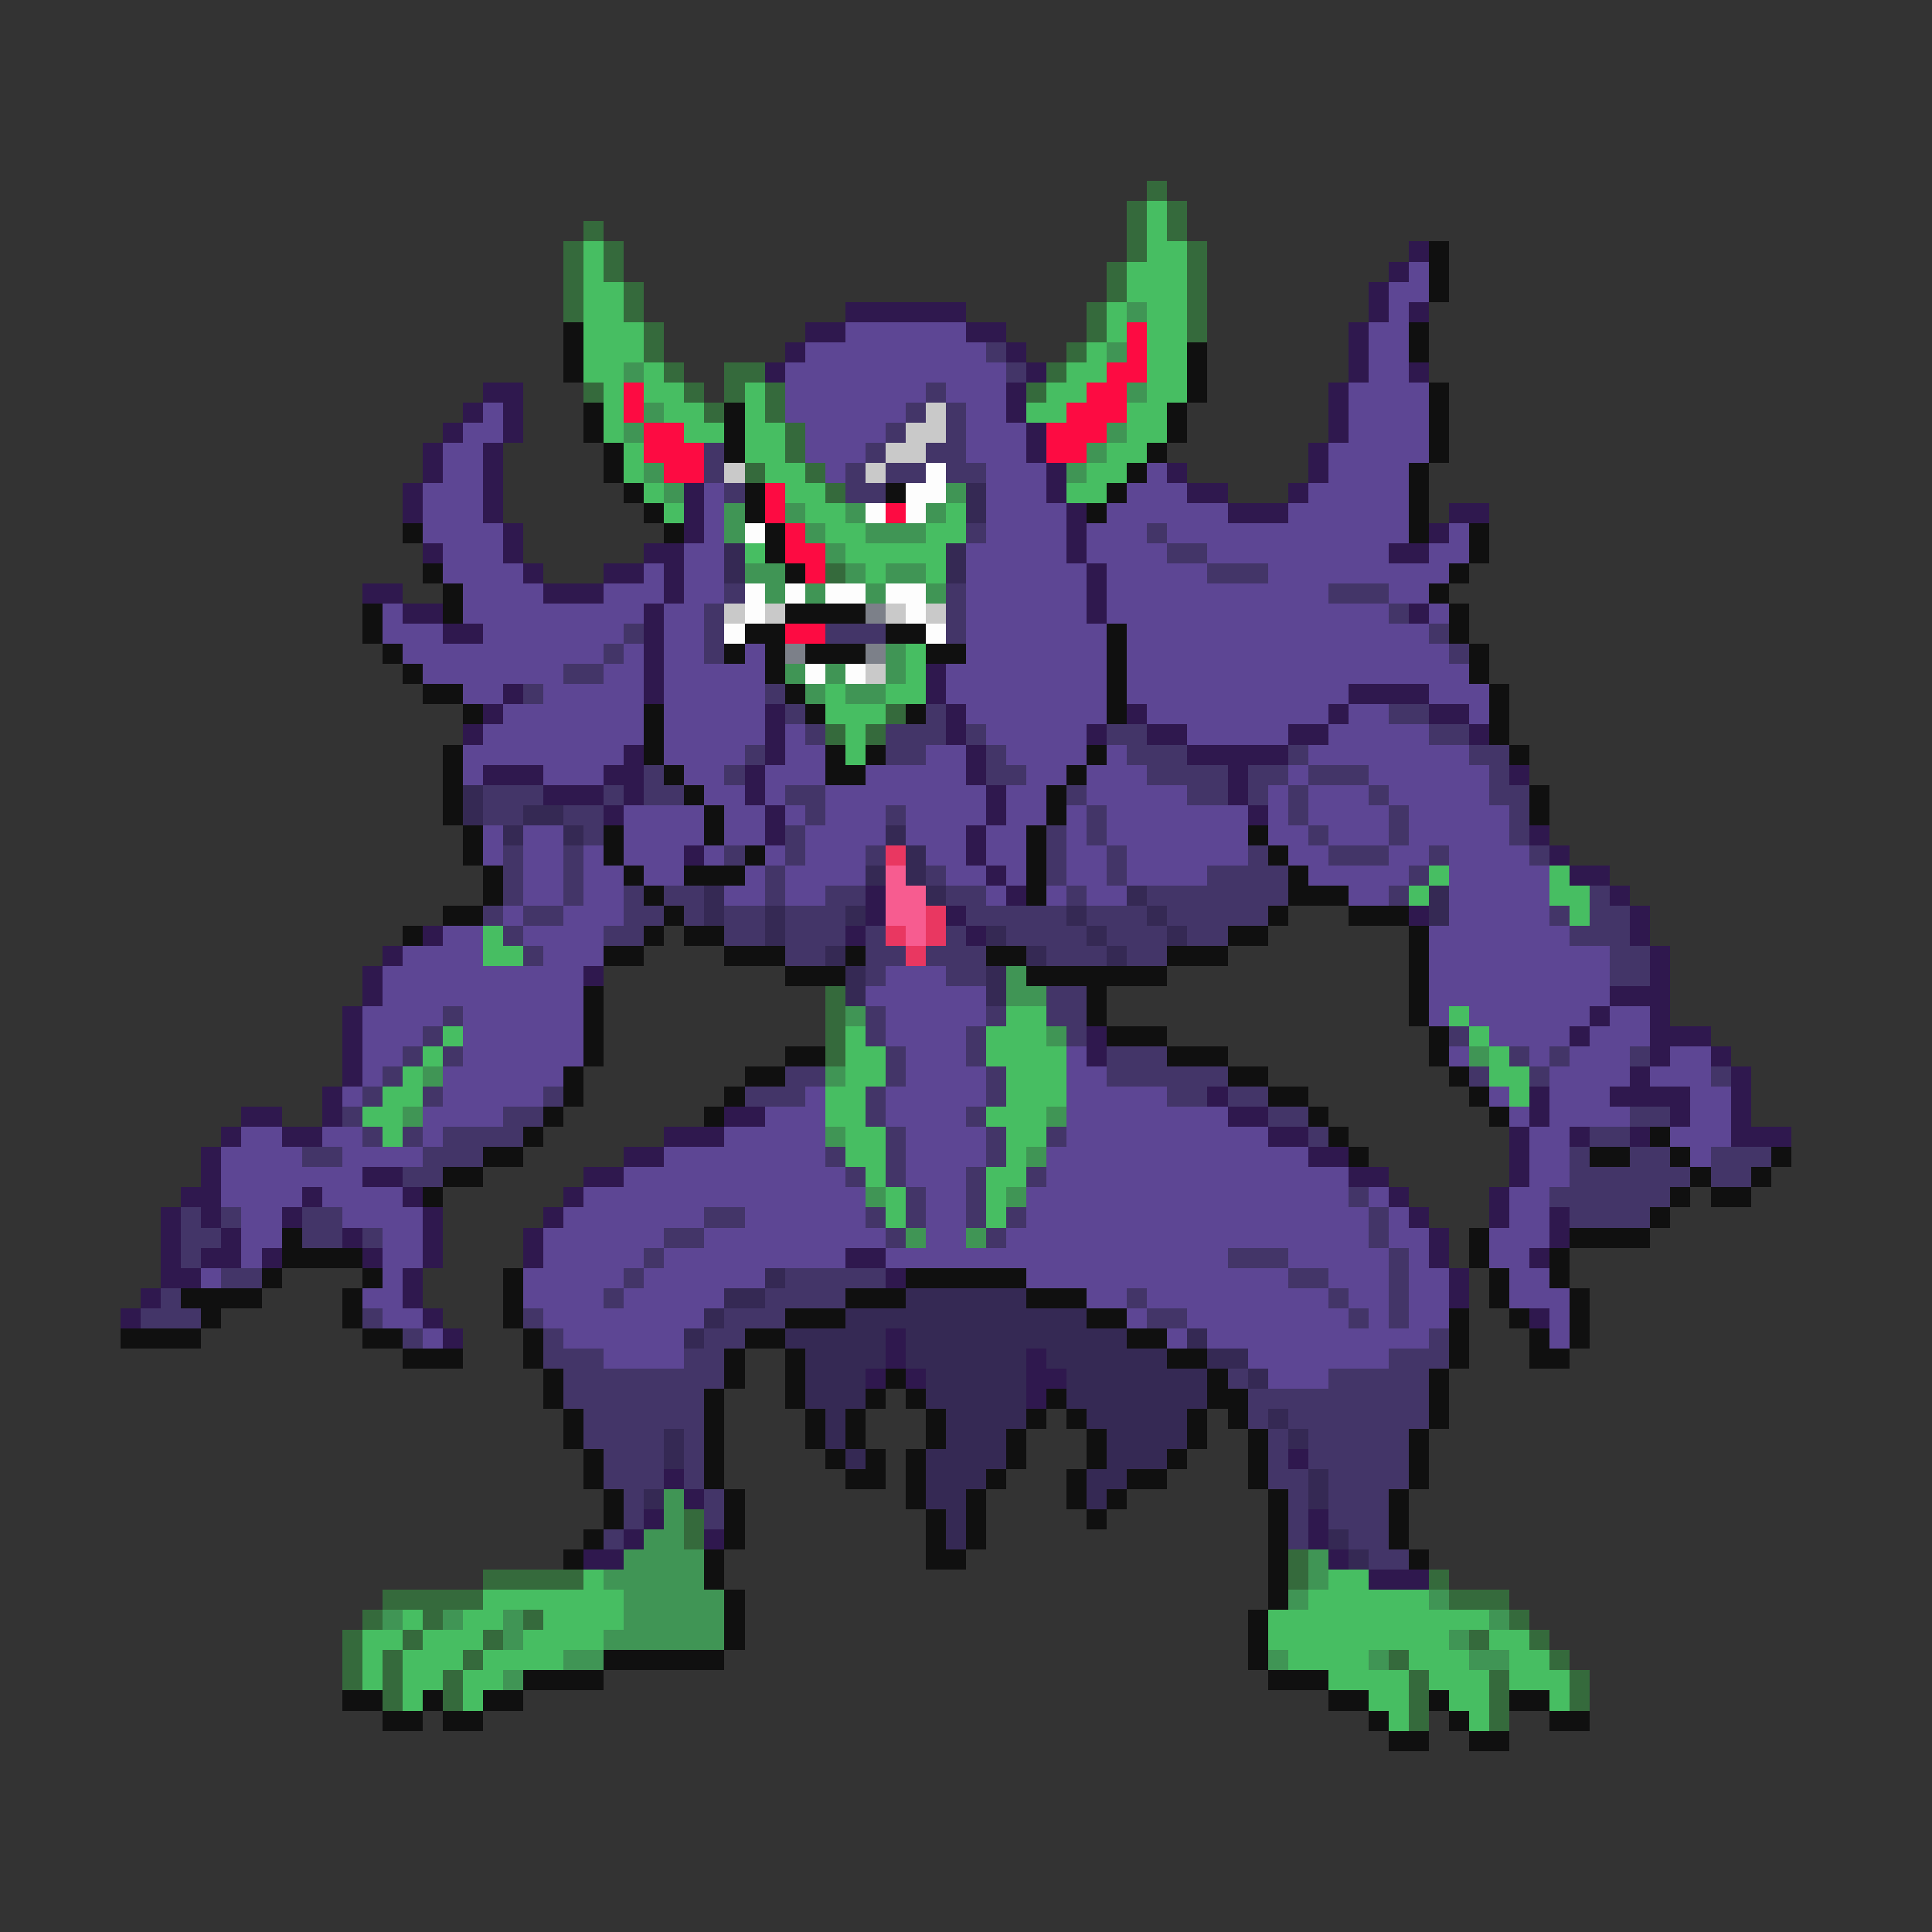 <svg xmlns="http://www.w3.org/2000/svg" viewBox="0 -0.5 96 96" shape-rendering="crispEdges">
<rect x="0" y="-0.5" width="96" height="96" fill="#333333" stroke="none"/>
<path stroke="#356a3c" d="M57 9h1M56 10h1M58 10h1M29 11h1M56 11h1M58 11h1M28 12h1M30 12h1M56 12h1M59 12h1M28 13h1M30 13h1M55 13h1M59 13h1M28 14h1M31 14h1M55 14h1M59 14h1M28 15h1M31 15h1M54 15h1M59 15h1M32 16h1M54 16h1M59 16h1M32 17h1M53 17h1M33 18h1M36 18h2M52 18h1M29 19h1M34 19h1M36 19h1M38 19h1M51 19h1M35 20h1M38 20h1M39 21h1M39 22h1M37 23h1M40 23h1M41 24h1M41 28h1M44 35h1M41 36h1M43 36h1M41 49h1M41 50h1M41 51h1M41 52h1M34 75h1M34 76h1M64 77h1M24 78h5M64 78h1M71 78h1M19 79h5M72 79h3M18 80h1M21 80h1M26 80h1M75 80h1M17 81h1M20 81h1M24 81h1M73 81h1M76 81h1M17 82h1M19 82h1M23 82h1M69 82h1M77 82h1M17 83h1M19 83h1M22 83h1M70 83h1M74 83h1M78 83h1M19 84h1M22 84h1M70 84h1M74 84h1M78 84h1M70 85h1M74 85h1" />
<path stroke="#47be62" d="M57 10h1M57 11h1M29 12h1M57 12h2M29 13h1M56 13h3M29 14h2M56 14h3M29 15h2M55 15h1M57 15h2M29 16h3M55 16h1M57 16h2M29 17h3M54 17h1M57 17h2M29 18h2M32 18h1M53 18h2M57 18h2M30 19h1M32 19h2M37 19h1M52 19h2M57 19h2M30 20h1M33 20h2M37 20h1M51 20h2M56 20h2M30 21h1M34 21h2M37 21h2M56 21h2M31 22h1M37 22h2M55 22h2M31 23h1M38 23h2M54 23h2M32 24h1M39 24h2M53 24h2M33 25h1M40 25h2M47 25h1M41 26h2M46 26h2M37 27h1M42 27h5M43 28h1M46 28h1M45 32h1M45 33h1M41 34h1M44 34h2M41 35h3M42 36h1M42 37h1M71 43h1M77 43h1M70 44h1M77 44h2M78 45h1M24 46h1M24 47h2M50 50h2M72 50h1M22 51h1M42 51h1M49 51h3M73 51h1M21 52h1M42 52h2M49 52h4M74 52h1M20 53h1M42 53h2M50 53h3M74 53h2M19 54h2M41 54h2M50 54h3M75 54h1M18 55h2M41 55h2M49 55h3M19 56h1M42 56h2M50 56h2M42 57h2M50 57h1M43 58h1M49 58h2M44 59h1M49 59h1M44 60h1M49 60h1M29 78h1M66 78h2M24 79h7M65 79h6M20 80h1M23 80h2M27 80h4M63 80h11M18 81h2M21 81h3M26 81h4M63 81h9M74 81h2M18 82h1M20 82h3M24 82h4M64 82h4M70 82h3M75 82h2M18 83h1M20 83h2M23 83h2M66 83h4M71 83h3M75 83h3M20 84h1M23 84h1M68 84h2M72 84h2M77 84h1M69 85h1M73 85h1" />
<path stroke="#2f184e" d="M70 12h1M69 13h1M68 14h1M42 15h6M68 15h1M70 15h1M40 16h2M48 16h2M67 16h1M39 17h1M50 17h1M67 17h1M38 18h1M51 18h1M67 18h1M70 18h1M24 19h2M50 19h1M66 19h1M23 20h1M25 20h1M50 20h1M66 20h1M22 21h1M25 21h1M51 21h1M66 21h1M21 22h1M24 22h1M51 22h1M65 22h1M21 23h1M24 23h1M52 23h1M58 23h1M65 23h1M20 24h1M24 24h1M34 24h1M52 24h1M59 24h2M64 24h1M20 25h1M24 25h1M34 25h1M53 25h1M61 25h3M72 25h2M25 26h1M34 26h1M53 26h1M71 26h1M21 27h1M25 27h1M32 27h2M53 27h1M69 27h2M26 28h1M30 28h2M33 28h1M54 28h1M18 29h2M27 29h3M33 29h1M54 29h1M20 30h2M32 30h1M54 30h1M70 30h1M22 31h2M32 31h1M32 32h1M32 33h1M46 33h1M25 34h1M32 34h1M46 34h1M67 34h4M24 35h1M38 35h1M47 35h1M56 35h1M66 35h1M71 35h2M23 36h1M38 36h1M47 36h1M54 36h1M57 36h2M64 36h2M73 36h1M31 37h1M38 37h1M48 37h1M59 37h5M24 38h3M30 38h2M37 38h1M48 38h1M61 38h1M75 38h1M27 39h3M31 39h1M37 39h1M49 39h1M61 39h1M30 40h1M38 40h1M49 40h1M62 40h1M38 41h1M48 41h1M76 41h1M34 42h1M48 42h1M77 42h1M49 43h1M78 43h2M43 44h1M50 44h1M80 44h1M43 45h1M47 45h1M70 45h1M81 45h1M21 46h1M42 46h1M48 46h1M81 46h1M19 47h1M82 47h1M18 48h1M29 48h1M82 48h1M18 49h1M80 49h3M17 50h1M79 50h1M82 50h1M17 51h1M54 51h1M78 51h1M82 51h3M17 52h1M54 52h1M82 52h1M85 52h1M17 53h1M81 53h1M86 53h1M16 54h1M60 54h1M76 54h1M80 54h4M86 54h1M12 55h2M16 55h1M36 55h2M61 55h2M76 55h1M83 55h1M86 55h1M11 56h1M14 56h2M33 56h3M63 56h2M75 56h1M78 56h1M81 56h1M86 56h3M10 57h1M31 57h2M65 57h2M75 57h1M10 58h1M18 58h2M29 58h2M67 58h2M75 58h1M9 59h2M15 59h1M20 59h1M28 59h1M69 59h1M74 59h1M8 60h1M10 60h1M14 60h1M21 60h1M27 60h1M70 60h1M74 60h1M77 60h1M8 61h1M11 61h1M17 61h1M21 61h1M26 61h1M71 61h1M77 61h1M8 62h1M10 62h2M13 62h1M18 62h1M21 62h1M26 62h1M42 62h2M71 62h1M76 62h1M8 63h2M20 63h1M44 63h1M72 63h1M7 64h1M20 64h1M72 64h1M6 65h1M21 65h1M76 65h1M22 66h1M44 66h1M44 67h1M51 67h1M43 68h1M45 68h1M51 68h2M51 69h1M64 72h1M33 73h1M34 74h1M32 75h1M65 75h1M31 76h1M35 76h1M65 76h1M29 77h2M66 77h1M68 78h3" />
<path stroke="#101010" d="M71 12h1M71 13h1M71 14h1M28 16h1M70 16h1M28 17h1M59 17h1M70 17h1M28 18h1M59 18h1M59 19h1M71 19h1M29 20h1M36 20h1M58 20h1M71 20h1M29 21h1M36 21h1M58 21h1M71 21h1M30 22h1M36 22h1M57 22h1M71 22h1M30 23h1M56 23h1M70 23h1M31 24h1M37 24h1M44 24h1M55 24h1M70 24h1M32 25h1M37 25h1M54 25h1M70 25h1M20 26h1M33 26h1M38 26h1M70 26h1M73 26h1M38 27h1M73 27h1M21 28h1M39 28h1M72 28h1M22 29h1M71 29h1M18 30h1M22 30h1M39 30h4M72 30h1M18 31h1M37 31h2M44 31h2M55 31h1M72 31h1M19 32h1M36 32h1M38 32h1M40 32h3M46 32h2M55 32h1M73 32h1M20 33h1M38 33h1M55 33h1M73 33h1M21 34h2M39 34h1M55 34h1M74 34h1M23 35h1M32 35h1M40 35h1M45 35h1M55 35h1M74 35h1M32 36h1M74 36h1M22 37h1M32 37h1M41 37h1M43 37h1M54 37h1M75 37h1M22 38h1M33 38h1M41 38h2M53 38h1M22 39h1M34 39h1M52 39h1M76 39h1M22 40h1M35 40h1M52 40h1M76 40h1M23 41h1M30 41h1M35 41h1M51 41h1M62 41h1M23 42h1M30 42h1M37 42h1M51 42h1M63 42h1M24 43h1M31 43h1M34 43h3M51 43h1M64 43h1M24 44h1M32 44h1M51 44h1M64 44h3M22 45h2M33 45h1M63 45h1M67 45h3M20 46h1M32 46h1M34 46h2M61 46h2M70 46h1M30 47h2M36 47h3M42 47h1M49 47h2M58 47h3M70 47h1M39 48h3M51 48h7M70 48h1M29 49h1M54 49h1M70 49h1M29 50h1M54 50h1M70 50h1M29 51h1M55 51h3M71 51h1M29 52h1M39 52h2M58 52h3M71 52h1M28 53h1M37 53h2M61 53h2M72 53h1M28 54h1M36 54h1M63 54h2M73 54h1M27 55h1M35 55h1M65 55h1M74 55h1M26 56h1M66 56h1M82 56h1M24 57h2M67 57h1M79 57h2M83 57h1M88 57h1M22 58h2M84 58h1M87 58h1M21 59h1M83 59h1M85 59h2M82 60h1M14 61h1M73 61h1M78 61h4M14 62h4M73 62h1M77 62h1M13 63h1M18 63h1M25 63h1M45 63h6M74 63h1M77 63h1M9 64h4M17 64h1M25 64h1M42 64h3M51 64h3M74 64h1M78 64h1M10 65h1M17 65h1M25 65h1M39 65h3M54 65h2M72 65h1M75 65h1M78 65h1M6 66h4M18 66h2M26 66h1M37 66h2M56 66h2M72 66h1M76 66h1M78 66h1M20 67h3M26 67h1M36 67h1M39 67h1M58 67h2M72 67h1M76 67h2M27 68h1M36 68h1M39 68h1M44 68h1M60 68h1M71 68h1M27 69h1M35 69h1M39 69h1M43 69h1M45 69h1M52 69h1M60 69h2M71 69h1M28 70h1M35 70h1M40 70h1M42 70h1M46 70h1M51 70h1M53 70h1M59 70h1M61 70h1M71 70h1M28 71h1M35 71h1M40 71h1M42 71h1M46 71h1M50 71h1M54 71h1M59 71h1M62 71h1M70 71h1M29 72h1M35 72h1M41 72h1M43 72h1M45 72h1M50 72h1M54 72h1M58 72h1M62 72h1M70 72h1M29 73h1M35 73h1M42 73h2M45 73h1M49 73h1M53 73h1M56 73h2M62 73h1M70 73h1M30 74h1M36 74h1M45 74h1M48 74h1M53 74h1M55 74h1M63 74h1M69 74h1M30 75h1M36 75h1M46 75h1M48 75h1M54 75h1M63 75h1M69 75h1M29 76h1M36 76h1M46 76h1M48 76h1M63 76h1M69 76h1M28 77h1M35 77h1M46 77h2M63 77h1M70 77h1M35 78h1M63 78h1M36 79h1M63 79h1M36 80h1M62 80h1M36 81h1M62 81h1M30 82h6M62 82h1M26 83h4M63 83h3M17 84h2M21 84h1M24 84h2M66 84h2M71 84h1M75 84h2M19 85h2M22 85h2M68 85h1M72 85h1M77 85h2M69 86h2M73 86h2" />
<path stroke="#5d4694" d="M70 13h1M69 14h2M69 15h1M42 16h6M68 16h2M40 17h9M68 17h2M39 18h11M68 18h2M39 19h7M47 19h3M67 19h4M24 20h1M39 20h6M48 20h2M67 20h4M23 21h2M40 21h4M48 21h3M67 21h4M22 22h2M40 22h3M48 22h3M66 22h5M22 23h2M41 23h1M49 23h3M57 23h1M66 23h4M21 24h3M35 24h1M49 24h3M56 24h3M65 24h5M21 25h3M35 25h1M49 25h4M55 25h6M64 25h6M21 26h4M35 26h1M49 26h4M54 26h3M58 26h12M72 26h1M22 27h3M34 27h2M48 27h5M54 27h4M60 27h9M71 27h2M22 28h4M32 28h1M34 28h2M48 28h6M55 28h5M63 28h9M23 29h4M30 29h3M34 29h2M48 29h6M55 29h11M69 29h2M19 30h1M23 30h9M33 30h2M48 30h6M55 30h14M71 30h1M19 31h3M24 31h7M33 31h2M48 31h7M56 31h15M20 32h10M31 32h1M33 32h2M37 32h1M48 32h7M56 32h16M21 33h7M30 33h2M33 33h5M47 33h8M56 33h17M23 34h2M27 34h5M33 34h5M47 34h8M56 34h11M71 34h3M25 35h7M33 35h5M48 35h7M57 35h9M67 35h2M73 35h1M24 36h8M33 36h5M39 36h1M49 36h5M59 36h5M66 36h5M23 37h8M33 37h4M39 37h2M46 37h2M50 37h4M55 37h1M65 37h8M23 38h1M27 38h3M34 38h2M38 38h3M43 38h5M51 38h2M54 38h3M64 38h1M68 38h6M35 39h2M38 39h1M41 39h8M50 39h2M54 39h5M63 39h1M65 39h3M69 39h5M31 40h4M36 40h2M39 40h1M41 40h3M45 40h4M50 40h2M53 40h1M55 40h7M63 40h1M65 40h4M70 40h5M24 41h1M26 41h2M31 41h4M36 41h2M40 41h4M45 41h3M49 41h2M53 41h1M55 41h7M63 41h2M66 41h3M70 41h5M24 42h1M26 42h2M29 42h1M31 42h3M35 42h1M38 42h1M40 42h3M46 42h2M49 42h2M53 42h2M56 42h6M64 42h2M69 42h2M72 42h4M26 43h2M29 43h2M32 43h2M37 43h1M39 43h4M47 43h2M50 43h1M53 43h2M56 43h4M65 43h5M72 43h5M26 44h2M29 44h2M36 44h2M39 44h2M49 44h1M52 44h1M54 44h2M67 44h2M72 44h5M25 45h1M28 45h3M72 45h5M22 46h2M26 46h4M71 46h7M20 47h4M27 47h3M71 47h9M19 48h10M44 48h3M71 48h9M19 49h10M43 49h6M71 49h9M18 50h4M23 50h6M44 50h5M71 50h1M73 50h6M80 50h2M18 51h3M23 51h6M44 51h4M74 51h4M79 51h3M18 52h2M23 52h6M45 52h3M53 52h1M72 52h1M76 52h1M78 52h3M83 52h2M18 53h1M22 53h6M45 53h4M53 53h2M77 53h4M82 53h3M17 54h1M22 54h5M40 54h1M44 54h5M53 54h5M74 54h1M77 54h3M84 54h2M21 55h4M38 55h3M44 55h4M53 55h8M75 55h1M77 55h4M84 55h2M12 56h2M16 56h2M21 56h1M36 56h5M45 56h4M53 56h10M76 56h2M83 56h3M11 57h4M17 57h4M33 57h8M45 57h4M52 57h13M76 57h2M84 57h1M11 58h7M31 58h11M45 58h3M52 58h15M76 58h2M11 59h4M16 59h4M29 59h14M46 59h2M51 59h16M68 59h1M75 59h2M12 60h2M17 60h4M28 60h7M37 60h6M46 60h2M51 60h17M69 60h1M75 60h2M12 61h2M19 61h2M27 61h6M35 61h9M46 61h2M50 61h18M69 61h2M74 61h3M12 62h1M19 62h2M27 62h5M33 62h9M44 62h17M64 62h5M70 62h1M74 62h2M10 63h1M19 63h1M26 63h5M32 63h6M51 63h13M66 63h3M70 63h2M75 63h2M18 64h2M26 64h4M31 64h5M54 64h2M57 64h9M67 64h2M70 64h2M75 64h3M19 65h2M27 65h8M56 65h1M59 65h8M68 65h1M70 65h2M77 65h1M21 66h1M28 66h6M58 66h1M60 66h11M77 66h1M30 67h4M62 67h7M63 68h3" />
<path stroke="#409555" d="M56 15h1M55 17h1M31 18h1M56 19h1M32 20h1M31 21h1M55 21h1M54 22h1M32 23h1M53 23h1M33 24h1M47 24h1M36 25h1M39 25h1M42 25h1M46 25h1M36 26h1M40 26h1M43 26h3M41 27h1M37 28h2M42 28h1M44 28h2M38 29h1M40 29h1M43 29h1M46 29h1M44 32h1M39 33h1M41 33h1M44 33h1M40 34h1M42 34h2M50 48h1M50 49h2M42 50h1M52 51h1M73 52h1M21 53h1M41 53h1M20 55h1M52 55h1M41 56h1M51 57h1M43 59h1M50 59h1M45 61h1M48 61h1M33 74h1M33 75h1M32 76h2M31 77h4M65 77h1M30 78h5M65 78h1M31 79h5M64 79h1M71 79h1M19 80h1M22 80h1M25 80h1M31 80h5M74 80h1M25 81h1M30 81h6M72 81h1M28 82h2M63 82h1M68 82h1M73 82h2M25 83h1" />
<path stroke="#fd0b42" d="M56 16h1M56 17h1M55 18h2M31 19h1M54 19h2M31 20h1M53 20h3M32 21h2M52 21h3M32 22h3M52 22h2M33 23h2M38 24h1M38 25h1M44 25h1M39 26h1M39 27h2M40 28h1M39 31h2" />
<path stroke="#433568" d="M49 17h1M50 18h1M46 19h1M45 20h1M47 20h1M44 21h1M47 21h1M35 22h1M43 22h1M46 22h2M35 23h1M42 23h1M44 23h2M47 23h2M36 24h1M42 24h2M48 26h1M57 26h1M58 27h2M60 28h3M36 29h1M47 29h1M66 29h3M35 30h1M47 30h1M69 30h1M31 31h1M35 31h1M41 31h3M47 31h1M71 31h1M30 32h1M35 32h1M72 32h1M28 33h2M26 34h1M38 34h1M39 35h1M46 35h1M69 35h2M40 36h1M44 36h3M48 36h1M55 36h2M71 36h2M37 37h1M44 37h2M49 37h1M56 37h3M64 37h1M73 37h2M32 38h1M36 38h1M49 38h2M57 38h4M62 38h2M65 38h3M74 38h1M24 39h3M30 39h1M32 39h2M39 39h2M53 39h1M59 39h2M62 39h1M64 39h1M68 39h1M74 39h2M24 40h2M28 40h2M40 40h1M44 40h1M54 40h1M64 40h1M69 40h1M75 40h1M29 41h1M39 41h1M52 41h1M54 41h1M65 41h1M69 41h1M75 41h1M25 42h1M28 42h1M36 42h1M39 42h1M43 42h1M52 42h1M55 42h1M62 42h1M66 42h3M71 42h1M76 42h1M25 43h1M28 43h1M38 43h1M46 43h1M52 43h1M55 43h1M60 43h4M70 43h1M25 44h1M28 44h1M31 44h1M33 44h2M38 44h1M41 44h2M47 44h2M53 44h1M57 44h7M69 44h1M79 44h1M24 45h1M26 45h2M31 45h2M34 45h1M36 45h2M39 45h3M48 45h5M54 45h3M58 45h5M77 45h1M79 45h2M25 46h1M30 46h2M36 46h2M39 46h3M43 46h1M47 46h1M50 46h4M55 46h3M59 46h2M78 46h3M26 47h1M39 47h2M43 47h2M46 47h3M52 47h3M56 47h2M80 47h2M43 48h1M47 48h2M80 48h2M52 49h2M22 50h1M43 50h1M49 50h1M52 50h2M21 51h1M43 51h1M48 51h1M53 51h1M72 51h1M20 52h1M22 52h1M44 52h1M48 52h1M55 52h3M75 52h1M77 52h1M81 52h1M19 53h1M39 53h2M44 53h1M49 53h1M55 53h6M73 53h1M76 53h1M85 53h1M18 54h1M21 54h1M27 54h1M37 54h3M43 54h1M49 54h1M58 54h2M61 54h2M17 55h1M25 55h2M43 55h1M48 55h1M63 55h2M81 55h2M18 56h1M20 56h1M22 56h4M44 56h1M49 56h1M52 56h1M65 56h1M79 56h2M15 57h2M21 57h3M41 57h1M44 57h1M49 57h1M78 57h1M81 57h2M85 57h3M20 58h2M42 58h1M44 58h1M48 58h1M51 58h1M78 58h6M85 58h2M45 59h1M48 59h1M67 59h1M77 59h6M9 60h1M11 60h1M15 60h2M35 60h2M43 60h1M45 60h1M48 60h1M50 60h1M68 60h1M78 60h4M9 61h2M15 61h2M18 61h1M33 61h2M44 61h1M49 61h1M68 61h1M9 62h1M32 62h1M61 62h3M69 62h1M11 63h2M31 63h1M39 63h5M64 63h2M69 63h1M8 64h1M30 64h1M38 64h4M56 64h1M66 64h1M69 64h1M7 65h3M18 65h1M26 65h1M36 65h3M57 65h2M67 65h1M69 65h1M20 66h1M27 66h1M35 66h2M71 66h1M27 67h3M34 67h2M69 67h3M28 68h8M61 68h1M66 68h5M28 69h7M62 69h9M29 70h6M62 70h1M64 70h7M29 71h4M34 71h1M63 71h1M65 71h5M30 72h3M34 72h1M63 72h1M65 72h5M30 73h3M34 73h1M63 73h2M66 73h4M31 74h1M35 74h1M64 74h1M66 74h3M31 75h1M35 75h1M64 75h1M66 75h3M30 76h1M64 76h1M67 76h2M68 77h2" />
<path stroke="#c9c9c9" d="M46 20h1M45 21h2M44 22h2M36 23h1M43 23h1M36 30h1M38 30h1M44 30h1M46 30h1M43 33h1" />
<path stroke="#fdfdfd" d="M46 23h1M45 24h2M43 25h1M45 25h1M37 26h1M37 29h1M39 29h1M41 29h2M44 29h2M37 30h1M45 30h1M36 31h1M46 31h1M40 33h1M42 33h1" />
<path stroke="#352954" d="M48 24h1M48 25h1M36 27h1M47 27h1M36 28h1M47 28h1M23 39h1M23 40h1M26 40h2M25 41h1M28 41h1M44 41h1M45 42h1M43 43h1M45 43h1M35 44h1M46 44h1M56 44h1M71 44h1M35 45h1M38 45h1M42 45h1M53 45h1M57 45h1M71 45h1M38 46h1M49 46h1M54 46h1M58 46h1M41 47h1M51 47h1M55 47h1M42 48h1M49 48h1M42 49h1M49 49h1M38 63h1M36 64h2M45 64h6M35 65h1M42 65h12M34 66h1M39 66h5M45 66h11M59 66h1M40 67h4M45 67h6M52 67h6M60 67h2M40 68h3M46 68h5M53 68h7M62 68h1M40 69h3M46 69h5M53 69h7M41 70h1M47 70h4M54 70h5M63 70h1M33 71h1M41 71h1M47 71h3M55 71h4M64 71h1M33 72h1M42 72h1M46 72h4M55 72h3M46 73h3M54 73h2M65 73h1M32 74h1M46 74h2M54 74h1M65 74h1M47 75h1M47 76h1M66 76h1M67 77h1" />
<path stroke="#7c8089" d="M43 30h1M39 32h1M43 32h1" />
<path stroke="#e93761" d="M44 42h1M46 45h1M44 46h1M46 46h1M45 47h1" />
<path stroke="#f75c90" d="M44 43h1M44 44h2M44 45h2M45 46h1" />
</svg>
